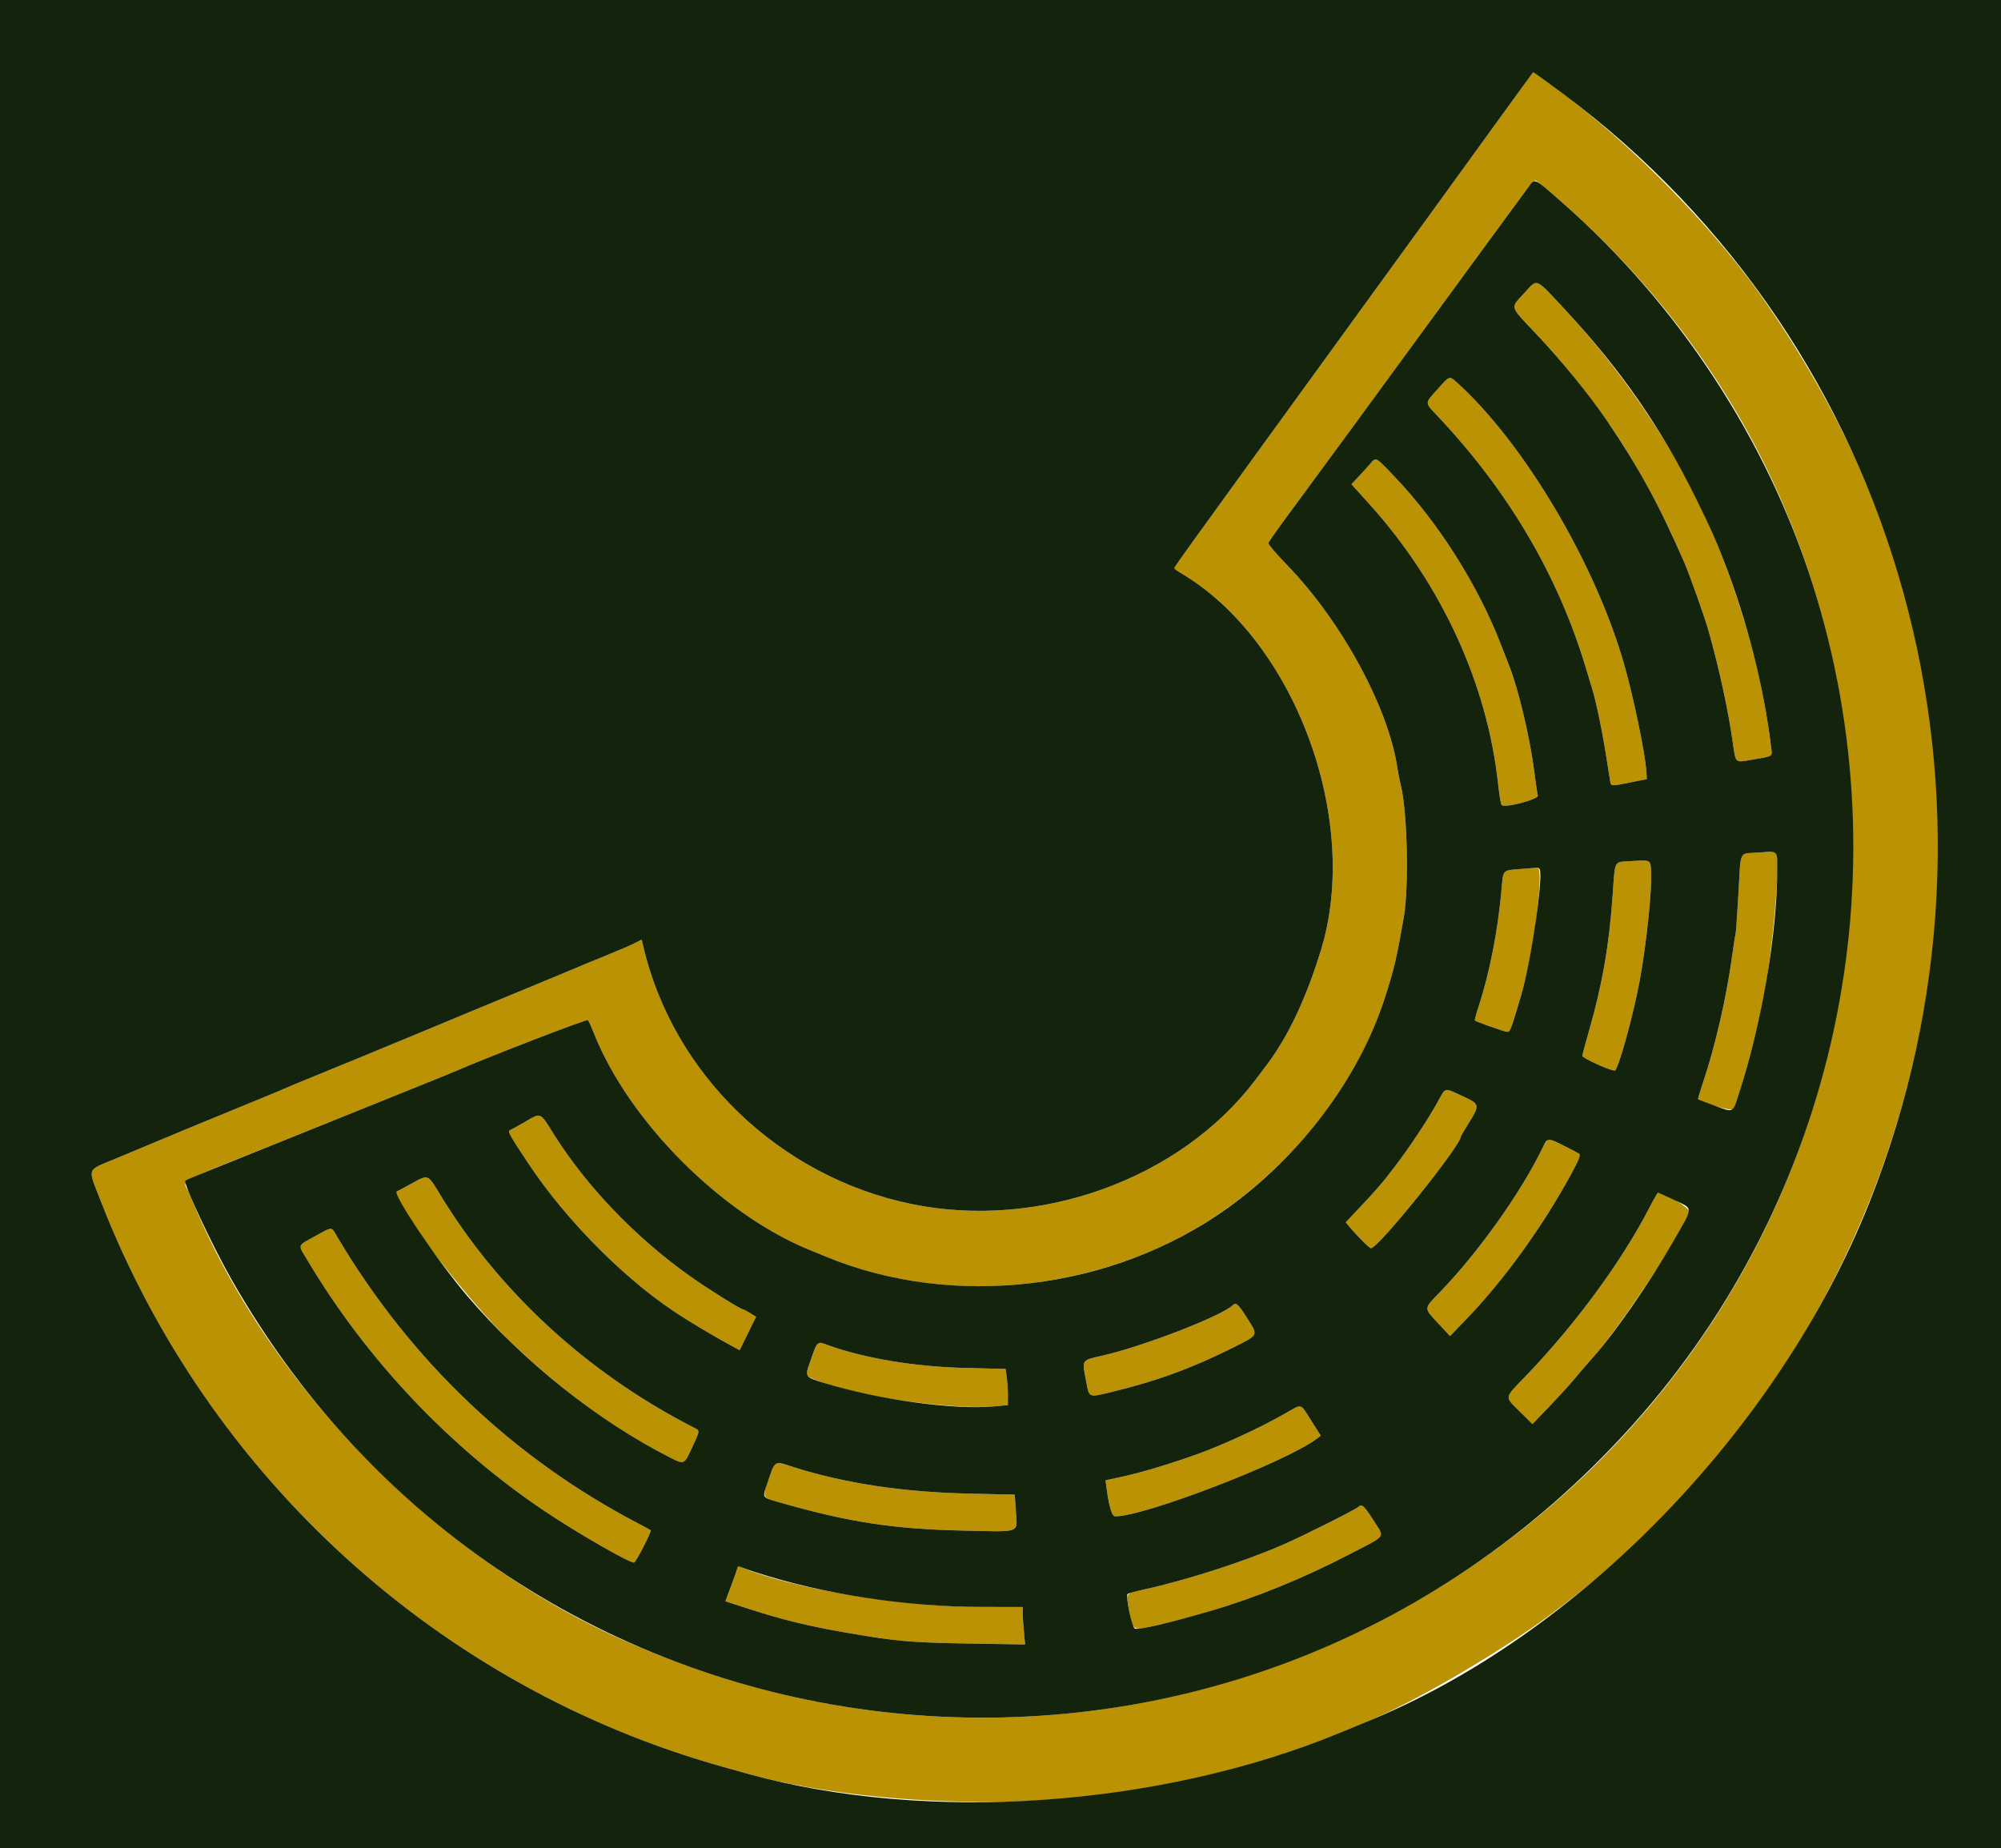 <svg id="svg" version="1.1" xmlns="http://www.w3.org/2000/svg" xmlns:xlink="http://www.w3.org/1999/xlink" width="400" height="369.5" viewBox="0, 0, 400,369.5"><g id="svgg"><path id="path0" d="M304.519 17.112 C 303.441 18.578,301.303 21.525,299.766 23.660 C 298.229 25.795,292.566 33.614,287.182 41.035 C 232.552 116.332,234.750 113.289,234.750 113.607 C 234.750 113.708,235.349 114.143,236.080 114.575 C 258.744 127.947,272.053 163.666,264.104 189.785 C 261.155 199.476,257.514 207.199,253.187 212.939 C 252.804 213.447,251.799 214.778,250.953 215.896 C 235.936 235.746,207.726 245.935,182.255 240.709 C 155.746 235.271,134.379 214.651,128.504 188.837 L 128.277 187.840 126.893 188.547 C 126.131 188.936,123.429 190.099,120.887 191.131 C 118.346 192.162,115.933 193.158,115.527 193.343 C 115.120 193.528,112.126 194.776,108.872 196.116 C 105.619 197.456,101.710 199.071,100.185 199.705 C 98.660 200.338,96.331 201.303,95.009 201.848 C 91.538 203.281,87.749 204.857,82.070 207.229 C 79.325 208.376,74.501 210.370,71.349 211.659 C 60.044 216.283,58.215 217.037,57.486 217.375 C 57.079 217.564,55.083 218.399,53.050 219.231 C 40.365 224.424,34.389 226.899,22.978 231.688 C 17.207 234.110,17.486 233.273,20.156 240.131 C 41.629 295.286,87.742 337.253,144.362 353.171 C 146.192 353.685,148.604 354.358,149.723 354.666 C 169.729 360.176,199.262 361.774,222.240 358.590 C 237.964 356.411,253.992 352.126,267.837 346.399 C 269.871 345.559,272.200 344.602,273.013 344.274 C 282.125 340.596,298.937 330.848,309.427 323.159 C 381.228 270.531,407.349 174.008,371.619 93.346 C 366.610 82.039,359.685 69.955,351.914 58.965 C 341.094 43.661,322.817 25.606,307.675 15.264 L 306.478 14.446 304.519 17.112 M312.416 40.598 C 349.888 73.568,370.224 118.863,370.206 169.316 C 370.162 295.950,240.047 379.741,124.214 327.729 C 86.465 310.779,52.827 276.081,37.904 238.699 C 36.654 235.569,33.691 237.275,56.007 228.282 C 62.717 225.578,73.031 221.427,78.928 219.057 C 84.824 216.687,90.148 214.530,90.758 214.264 C 97.299 211.405,117.311 203.679,117.530 203.928 C 117.686 204.106,118.208 205.250,118.689 206.470 C 125.620 224.053,144.183 242.705,161.922 249.910 C 163.041 250.364,164.455 250.942,165.065 251.195 C 184.775 259.365,208.138 259.107,229.184 250.487 C 251.018 241.545,269.685 221.597,276.776 199.630 C 278.713 193.632,279.148 191.789,280.619 183.364 C 281.660 177.400,281.336 162.431,280.051 157.116 C 279.781 155.998,279.463 154.413,279.345 153.593 C 277.613 141.571,268.180 124.186,257.316 112.991 C 255.173 110.783,253.473 108.794,253.537 108.571 C 253.602 108.349,255.006 106.329,256.658 104.083 C 258.309 101.838,260.820 98.420,262.237 96.488 C 265.208 92.439,267.712 89.033,270.798 84.843 C 271.996 83.216,273.575 81.054,274.307 80.037 C 275.038 79.020,276.558 76.941,277.685 75.416 C 278.811 73.891,285.446 64.824,292.428 55.268 C 307.794 34.238,306.513 35.883,307.241 36.258 C 307.563 36.424,309.892 38.377,312.416 40.598 M304.654 58.649 C 301.871 61.686,301.671 61.021,307.095 66.763 C 316.842 77.081,324.838 88.340,331.095 100.555 C 333.344 104.944,334.414 107.216,336.667 112.384 C 337.779 114.934,340.812 123.493,341.580 126.248 C 343.789 134.168,345.475 141.985,346.429 148.723 C 346.972 152.559,346.862 152.454,349.808 151.946 C 354.706 151.102,354.284 151.375,354.028 149.221 C 352.998 140.557,351.001 131.390,348.259 122.736 C 346.451 117.031,345.491 114.349,343.098 108.318 C 337.106 93.217,325.634 75.632,312.726 61.766 C 306.755 55.351,307.435 55.614,304.654 58.649 M287.361 77.818 C 284.744 80.744,284.740 80.381,287.431 83.234 C 301.547 98.202,311.465 115.051,316.992 133.457 C 317.511 135.185,318.090 137.098,318.279 137.708 C 319.022 140.103,320.160 145.468,320.883 149.979 C 321.300 152.583,321.730 155.260,321.838 155.928 C 322.058 157.287,321.687 157.267,326.987 156.199 L 329.205 155.752 329.095 154.124 C 328.848 150.457,326.525 139.297,324.639 132.717 C 318.886 112.640,304.719 88.729,291.401 76.617 C 289.699 75.069,289.864 75.020,287.361 77.818 M273.762 92.884 C 273.191 93.544,272.145 94.695,271.437 95.441 L 270.150 96.797 273.687 100.715 C 288.130 116.710,297.299 136.634,299.474 156.747 C 299.705 158.882,300.018 160.762,300.170 160.926 C 300.811 161.615,307.860 159.722,307.405 158.983 C 307.337 158.871,307.003 156.631,306.665 154.003 C 305.807 147.344,303.512 137.709,301.684 133.087 C 301.322 132.172,300.643 130.425,300.175 129.205 C 295.539 117.110,287.633 104.580,278.790 95.313 C 274.830 91.163,275.124 91.305,273.762 92.884 M351.473 170.448 C 347.502 170.737,348.034 169.624,347.509 178.743 C 347.264 183.013,347.011 186.591,346.947 186.695 C 346.883 186.799,346.558 188.879,346.225 191.316 C 345.119 199.399,342.836 209.292,340.436 216.399 C 339.827 218.200,339.380 219.718,339.443 219.770 C 340.323 220.515,346.170 222.179,346.434 221.760 C 347.480 220.100,350.972 207.474,352.452 200.000 C 354.396 190.174,356.052 170.833,354.991 170.340 C 354.838 170.269,353.255 170.318,351.473 170.448 M325.693 172.172 C 322.612 172.352,322.852 171.863,322.371 178.928 C 321.701 188.781,320.280 196.943,317.641 206.100 C 316.938 208.540,316.341 210.777,316.315 211.070 C 316.275 211.502,321.583 213.932,322.778 214.029 C 323.421 214.082,326.450 203.195,327.761 196.118 C 329.083 188.978,330.237 178.129,330.061 174.492 C 329.929 171.758,330.210 171.908,325.693 172.172 M303.992 173.730 C 300.276 174.015,300.509 173.763,300.146 177.904 C 299.435 186.020,297.782 194.462,295.589 201.178 C 295.103 202.665,294.757 203.934,294.819 203.997 C 295.092 204.276,300.797 206.282,301.321 206.283 C 301.883 206.285,302.038 205.870,304.099 198.891 C 306.642 190.277,308.788 173.102,307.279 173.440 C 307.139 173.471,305.660 173.602,303.992 173.730 M287.431 220.222 C 285.511 223.715,281.895 229.184,278.926 233.087 C 276.292 236.548,275.337 237.657,271.383 241.848 L 269.013 244.359 269.706 245.192 C 271.231 247.028,273.744 249.538,274.055 249.538 C 275.529 249.538,292.052 228.988,292.052 227.154 C 292.052 227.070,292.600 226.125,293.269 225.053 C 295.947 220.768,295.951 220.790,292.164 219.040 C 288.640 217.413,289.028 217.316,287.431 220.222 M104.991 224.253 C 103.466 225.132,102.069 225.908,101.888 225.975 C 101.439 226.142,102.001 227.141,105.578 232.532 C 113.454 244.406,125.792 256.667,136.656 263.416 C 140.172 265.601,142.726 267.112,145.149 268.442 L 147.858 269.929 149.499 266.583 L 151.139 263.238 149.925 262.488 C 149.257 262.075,148.613 261.738,148.492 261.738 C 148.011 261.738,141.259 257.505,137.793 255.030 C 126.984 247.313,117.337 237.253,110.794 226.877 C 107.854 222.213,108.231 222.384,104.991 224.253 M308.355 229.482 C 304.029 238.423,295.515 250.386,287.822 258.333 C 284.566 261.696,284.582 261.418,287.457 264.510 L 289.863 267.098 293.083 263.759 C 300.608 255.957,308.321 245.292,314.036 234.787 C 315.655 231.811,316.018 230.868,315.643 230.618 C 314.758 230.029,309.910 227.726,309.554 227.726 C 309.362 227.726,308.822 228.517,308.355 229.482 M82.255 236.617 C 80.832 237.413,79.509 238.121,79.315 238.189 C 77.319 238.889,92.928 259.471,102.218 268.387 C 112.406 278.166,123.112 285.912,134.091 291.449 C 136.768 292.799,136.801 292.782,138.358 289.368 C 140.034 285.692,140.034 286.086,138.355 285.221 C 117.156 274.300,99.538 258.013,87.759 238.447 C 85.528 234.742,85.575 234.758,82.255 236.617 M329.777 241.312 C 324.284 252.025,314.984 264.706,305.037 275.046 C 300.596 279.662,300.694 279.092,303.813 282.187 L 306.333 284.687 309.637 281.253 C 311.454 279.364,313.770 276.821,314.783 275.601 C 315.796 274.381,317.420 272.493,318.391 271.407 C 323.922 265.220,336.422 246.329,337.679 242.256 C 337.898 241.547,332.828 238.447,331.449 238.447 C 331.338 238.447,330.586 239.737,329.777 241.312 M62.939 247.163 C 59.358 249.134,59.506 248.665,61.445 251.919 C 73.291 271.792,89.855 289.314,108.872 302.092 C 115.213 306.352,125.682 312.384,126.735 312.384 C 127.102 312.384,130.303 306.148,130.059 305.909 C 129.996 305.847,128.863 305.230,127.542 304.539 C 102.557 291.474,82.156 272.053,67.468 247.350 C 66.136 245.111,66.631 245.132,62.939 247.163 M246.377 260.968 C 244.174 263.100,228.491 269.162,220.425 270.999 C 216.088 271.987,216.266 271.702,217.147 276.252 C 217.779 279.520,217.495 279.415,222.470 278.210 C 231.265 276.079,238.436 273.450,246.488 269.403 C 251.695 266.786,251.556 267.085,249.261 263.437 C 247.532 260.689,247.073 260.295,246.377 260.968 M162.983 269.409 C 162.103 271.649,161.183 274.449,161.183 274.888 C 161.183 275.305,165.728 276.918,169.871 277.973 C 178.538 280.178,192.579 281.732,198.681 281.160 L 201.479 280.898 201.479 278.948 C 201.479 277.875,201.376 276.248,201.250 275.332 L 201.022 273.667 192.840 273.467 C 182.930 273.224,172.957 271.573,165.665 268.969 C 163.534 268.209,163.449 268.222,162.983 269.409 M256.747 282.662 C 251.902 285.438,244.318 288.936,239.187 290.760 C 233.395 292.819,228.093 294.402,224.085 295.267 L 220.999 295.933 221.220 297.597 C 221.721 301.359,222.278 303.142,222.954 303.142 C 228.820 303.142,257.081 292.260,263.158 287.662 L 264.023 287.007 262.104 283.984 C 259.843 280.424,260.408 280.563,256.747 282.662 M154.516 293.380 C 152.154 299.593,152.107 299.274,155.529 300.258 C 169.600 304.307,178.546 305.687,192.645 305.987 C 204.321 306.235,203.359 306.589,203.071 302.145 L 202.854 298.795 193.941 298.601 C 180.634 298.312,169.178 296.600,158.780 293.347 C 155.113 292.200,154.964 292.201,154.516 293.380 M271.516 301.259 C 270.935 301.813,260.722 306.941,256.562 308.767 C 248.939 312.114,237.136 315.921,228.651 317.769 C 224.873 318.592,225.035 318.349,225.737 322.138 C 226.462 326.042,226.389 326.003,230.971 324.968 C 244.459 321.920,257.377 317.174,269.825 310.692 C 277.365 306.766,276.829 307.528,274.566 303.954 C 272.688 300.989,272.227 300.581,271.516 301.259 M147.505 313.219 C 147.505 313.315,146.942 314.906,146.255 316.755 L 145.005 320.116 148.935 321.397 C 156.175 323.756,161.364 325.037,169.131 326.384 C 179.116 328.114,181.955 328.368,193.496 328.559 L 204.922 328.748 204.682 326.204 C 204.550 324.805,204.440 323.119,204.439 322.458 L 204.436 321.257 196.396 321.251 C 180.274 321.239,158.745 317.697,148.152 313.312 C 147.796 313.165,147.505 313.123,147.505 313.219 " stroke="none" fill="#ba9204" fill-rule="evenodd"></path><path id="path1" d="M0.000 184.843 L 0.000 369.686 200.000 369.686 L 400.000 369.686 400.000 184.843 L 400.000 0.000 200.000 0.000 L 0.000 0.000 0.000 184.843 M312.418 18.717 C 380.413 69.265,405.555 160.314,373.656 240.481 C 355.668 285.687,315.478 327.136,273.013 344.274 C 272.200 344.602,269.871 345.559,267.837 346.399 C 231.923 361.254,185.454 364.506,149.723 354.666 C 148.604 354.358,146.192 353.685,144.362 353.171 C 87.742 337.253,41.629 295.286,20.156 240.131 C 17.486 233.273,17.207 234.110,22.978 231.688 C 34.389 226.899,40.365 224.424,53.050 219.231 C 55.083 218.399,57.079 217.564,57.486 217.375 C 58.215 217.037,60.044 216.283,71.349 211.659 C 74.501 210.370,79.325 208.376,82.070 207.229 C 87.749 204.857,91.538 203.281,95.009 201.848 C 96.331 201.303,98.660 200.338,100.185 199.705 C 101.710 199.071,105.619 197.456,108.872 196.116 C 112.126 194.776,115.120 193.528,115.527 193.343 C 115.933 193.158,118.346 192.162,120.887 191.131 C 123.429 190.099,126.131 188.936,126.893 188.547 L 128.277 187.840 128.504 188.837 C 134.379 214.651,155.746 235.271,182.255 240.709 C 207.726 245.935,235.936 235.746,250.953 215.896 C 251.799 214.778,252.804 213.447,253.187 212.939 C 257.514 207.199,261.155 199.476,264.104 189.785 C 272.053 163.666,258.744 127.947,236.080 114.575 C 235.349 114.143,234.750 113.708,234.750 113.607 C 234.750 113.311,235.712 111.977,267.602 68.022 C 272.987 60.601,281.797 48.457,287.182 41.035 C 292.566 33.614,298.229 25.795,299.766 23.660 C 301.303 21.525,303.441 18.578,304.519 17.112 L 306.478 14.446 307.675 15.264 C 308.334 15.713,310.468 17.267,312.418 18.717 M305.889 36.924 C 305.468 37.457,299.411 45.712,292.428 55.268 C 285.446 64.824,278.811 73.891,277.685 75.416 C 276.558 76.941,275.038 79.020,274.307 80.037 C 273.575 81.054,271.996 83.216,270.798 84.843 C 267.712 89.033,265.208 92.439,262.237 96.488 C 260.820 98.420,258.309 101.838,256.658 104.083 C 255.006 106.329,253.602 108.349,253.537 108.571 C 253.473 108.794,255.173 110.783,257.316 112.991 C 268.180 124.186,277.613 141.571,279.345 153.593 C 279.463 154.413,279.781 155.998,280.051 157.116 C 281.336 162.431,281.660 177.400,280.619 183.364 C 279.148 191.789,278.713 193.632,276.776 199.630 C 271.643 215.531,259.981 231.069,245.292 241.579 C 222.376 257.977,190.610 261.784,165.065 251.195 C 164.455 250.942,163.041 250.364,161.922 249.910 C 144.183 242.705,125.620 224.053,118.689 206.470 C 118.208 205.250,117.686 204.106,117.530 203.928 C 117.311 203.679,97.299 211.405,90.758 214.264 C 90.148 214.530,84.824 216.687,78.928 219.057 C 66.199 224.173,45.154 232.652,40.501 234.539 C 38.683 235.277,37.128 235.947,37.046 236.029 C 36.575 236.500,42.429 249.017,46.298 255.810 C 105.157 359.174,246.601 373.836,326.382 284.843 C 367.178 239.337,380.893 175.281,362.358 116.821 C 353.180 87.872,335.531 60.936,312.416 40.598 C 306.794 35.651,306.864 35.691,305.889 36.924 M312.726 61.766 C 324.024 73.903,332.100 85.549,339.112 99.815 C 342.065 105.824,342.673 107.189,344.625 112.200 C 349.195 123.926,352.628 137.443,354.028 149.221 C 354.284 151.375,354.706 151.102,349.808 151.946 C 346.862 152.454,346.972 152.559,346.429 148.723 C 345.475 141.985,343.789 134.168,341.580 126.248 C 340.812 123.493,337.779 114.934,336.667 112.384 C 331.678 100.941,327.548 93.376,321.230 84.104 C 317.609 78.789,312.283 72.255,307.095 66.763 C 301.671 61.021,301.871 61.686,304.654 58.649 C 307.435 55.614,306.755 55.351,312.726 61.766 M291.401 76.617 C 304.719 88.729,318.886 112.640,324.639 132.717 C 326.525 139.297,328.848 150.457,329.095 154.124 L 329.205 155.752 326.987 156.199 C 321.687 157.267,322.058 157.287,321.838 155.928 C 321.730 155.260,321.300 152.583,320.883 149.979 C 320.160 145.468,319.022 140.103,318.279 137.708 C 318.090 137.098,317.511 135.185,316.992 133.457 C 311.465 115.051,301.547 98.202,287.431 83.234 C 284.740 80.381,284.744 80.744,287.361 77.818 C 289.864 75.020,289.699 75.069,291.401 76.617 M278.790 95.313 C 287.633 104.580,295.539 117.110,300.175 129.205 C 300.643 130.425,301.322 132.172,301.684 133.087 C 303.512 137.709,305.807 147.344,306.665 154.003 C 307.003 156.631,307.337 158.871,307.405 158.983 C 307.860 159.722,300.811 161.615,300.170 160.926 C 300.018 160.762,299.705 158.882,299.474 156.747 C 297.299 136.634,288.130 116.710,273.687 100.715 L 270.150 96.797 271.437 95.441 C 272.145 94.695,273.191 93.544,273.762 92.884 C 275.124 91.305,274.830 91.163,278.790 95.313 M355.268 173.754 C 355.268 186.626,352.191 204.568,347.534 218.854 C 346.328 222.555,346.584 222.434,342.836 221.065 C 341.032 220.406,339.505 219.823,339.443 219.770 C 339.380 219.718,339.827 218.200,340.436 216.399 C 342.836 209.292,345.119 199.399,346.225 191.316 C 346.558 188.879,346.883 186.799,346.947 186.695 C 347.011 186.591,347.264 183.013,347.509 178.743 C 348.034 169.624,347.502 170.737,351.473 170.448 C 355.556 170.150,355.268 169.900,355.268 173.754 M330.061 174.492 C 330.237 178.129,329.083 188.978,327.761 196.118 C 326.450 203.195,323.421 214.082,322.778 214.029 C 321.583 213.932,316.275 211.502,316.315 211.070 C 316.341 210.777,316.938 208.540,317.641 206.100 C 320.280 196.943,321.701 188.781,322.371 178.928 C 322.852 171.863,322.612 172.352,325.693 172.172 C 330.210 171.908,329.929 171.758,330.061 174.492 M307.767 173.758 C 308.573 175.062,306.069 192.217,304.099 198.891 C 302.038 205.870,301.883 206.285,301.321 206.283 C 300.797 206.282,295.092 204.276,294.819 203.997 C 294.757 203.934,295.103 202.665,295.589 201.178 C 297.782 194.462,299.435 186.020,300.146 177.904 C 300.509 173.763,300.276 174.015,303.992 173.730 C 305.660 173.602,307.139 173.471,307.279 173.440 C 307.420 173.408,307.639 173.552,307.767 173.758 M292.164 219.040 C 295.951 220.790,295.947 220.768,293.269 225.053 C 292.600 226.125,292.052 227.070,292.052 227.154 C 292.052 228.988,275.529 249.538,274.055 249.538 C 273.744 249.538,271.231 247.028,269.706 245.192 L 269.013 244.359 271.383 241.848 C 275.337 237.657,276.292 236.548,278.926 233.087 C 281.895 229.184,285.511 223.715,287.431 220.222 C 289.028 217.316,288.640 217.413,292.164 219.040 M110.794 226.877 C 117.337 237.253,126.984 247.313,137.793 255.030 C 141.259 257.505,148.011 261.738,148.492 261.738 C 148.613 261.738,149.257 262.075,149.925 262.488 L 151.139 263.238 149.499 266.583 L 147.858 269.929 145.149 268.442 C 142.726 267.112,140.172 265.601,136.656 263.416 C 125.792 256.667,113.454 244.406,105.578 232.532 C 102.001 227.141,101.439 226.142,101.888 225.975 C 102.069 225.908,103.466 225.132,104.991 224.253 C 108.231 222.384,107.854 222.213,110.794 226.877 M312.531 229.011 C 313.975 229.717,315.376 230.440,315.643 230.618 C 316.018 230.868,315.655 231.811,314.036 234.787 C 308.321 245.292,300.608 255.957,293.083 263.759 L 289.863 267.098 287.457 264.510 C 284.582 261.418,284.566 261.696,287.822 258.333 C 295.515 250.386,304.029 238.423,308.355 229.482 C 309.370 227.385,309.237 227.400,312.531 229.011 M87.759 238.447 C 99.538 258.013,117.156 274.300,138.355 285.221 C 140.034 286.086,140.034 285.692,138.358 289.368 C 136.801 292.782,136.768 292.799,134.091 291.449 C 119.578 284.130,104.608 272.208,93.304 258.965 C 87.540 252.213,78.330 238.534,79.315 238.189 C 79.509 238.121,80.832 237.413,82.255 236.617 C 85.575 234.758,85.528 234.742,87.759 238.447 M334.791 239.946 C 338.545 241.737,338.572 241.080,334.453 248.244 C 329.607 256.674,322.848 266.422,318.391 271.407 C 317.420 272.493,315.796 274.381,314.783 275.601 C 313.770 276.821,311.454 279.364,309.637 281.253 L 306.333 284.687 303.813 282.187 C 300.694 279.092,300.596 279.662,305.037 275.046 C 314.984 264.706,324.284 252.025,329.777 241.312 C 330.586 239.737,331.338 238.447,331.449 238.447 C 331.561 238.447,333.065 239.122,334.791 239.946 M67.468 247.350 C 82.156 272.053,102.557 291.474,127.542 304.539 C 128.863 305.230,129.996 305.847,130.059 305.909 C 130.303 306.148,127.102 312.384,126.735 312.384 C 125.682 312.384,115.213 306.352,108.872 302.092 C 89.855 289.314,73.291 271.792,61.445 251.919 C 59.506 248.665,59.358 249.134,62.939 247.163 C 66.631 245.132,66.136 245.111,67.468 247.350 M249.261 263.437 C 251.556 267.085,251.695 266.786,246.488 269.403 C 238.436 273.450,231.265 276.079,222.470 278.210 C 217.495 279.415,217.779 279.520,217.147 276.252 C 216.266 271.702,216.088 271.987,220.425 270.999 C 228.491 269.162,244.174 263.100,246.377 260.968 C 247.073 260.295,247.532 260.689,249.261 263.437 M165.665 268.969 C 172.957 271.573,182.930 273.224,192.840 273.467 L 201.022 273.667 201.250 275.332 C 201.376 276.248,201.479 277.875,201.479 278.948 L 201.479 280.898 198.681 281.160 C 190.731 281.905,175.454 279.793,164.787 276.475 C 160.825 275.242,160.872 275.309,161.883 272.424 C 163.492 267.832,163.208 268.092,165.665 268.969 M262.104 283.984 L 264.023 287.007 263.158 287.662 C 257.081 292.260,228.820 303.142,222.954 303.142 C 222.278 303.142,221.721 301.359,221.220 297.597 L 220.999 295.933 224.085 295.267 C 228.093 294.402,233.395 292.819,239.187 290.760 C 244.318 288.936,251.902 285.438,256.747 282.662 C 260.408 280.563,259.843 280.424,262.104 283.984 M158.780 293.347 C 169.178 296.600,180.634 298.312,193.941 298.601 L 202.854 298.795 203.071 302.145 C 203.359 306.589,204.321 306.235,192.645 305.987 C 178.546 305.687,169.600 304.307,155.529 300.258 C 152.307 299.331,152.372 299.437,153.332 296.685 C 155.082 291.673,154.523 292.015,158.780 293.347 M274.566 303.954 C 276.829 307.528,277.365 306.766,269.825 310.692 C 260.580 315.506,250.916 319.438,241.774 322.106 C 233.659 324.474,227.632 325.878,226.858 325.581 C 226.274 325.357,224.959 319.046,225.414 318.653 C 225.568 318.521,227.024 318.123,228.651 317.769 C 237.136 315.921,248.939 312.114,256.562 308.767 C 260.722 306.941,270.935 301.813,271.516 301.259 C 272.227 300.581,272.688 300.989,274.566 303.954 M151.017 314.301 C 164.589 318.710,181.108 321.240,196.396 321.251 L 204.436 321.257 204.439 322.458 C 204.440 323.119,204.550 324.805,204.682 326.204 L 204.922 328.748 193.496 328.559 C 181.955 328.368,179.116 328.114,169.131 326.384 C 161.364 325.037,156.175 323.756,148.935 321.397 L 145.005 320.116 146.255 316.755 C 146.942 314.906,147.505 313.315,147.505 313.219 C 147.505 313.123,147.796 313.165,148.152 313.312 C 148.507 313.460,149.797 313.904,151.017 314.301 " stroke="none" fill="#14240c" fill-rule="evenodd"></path></g></svg>